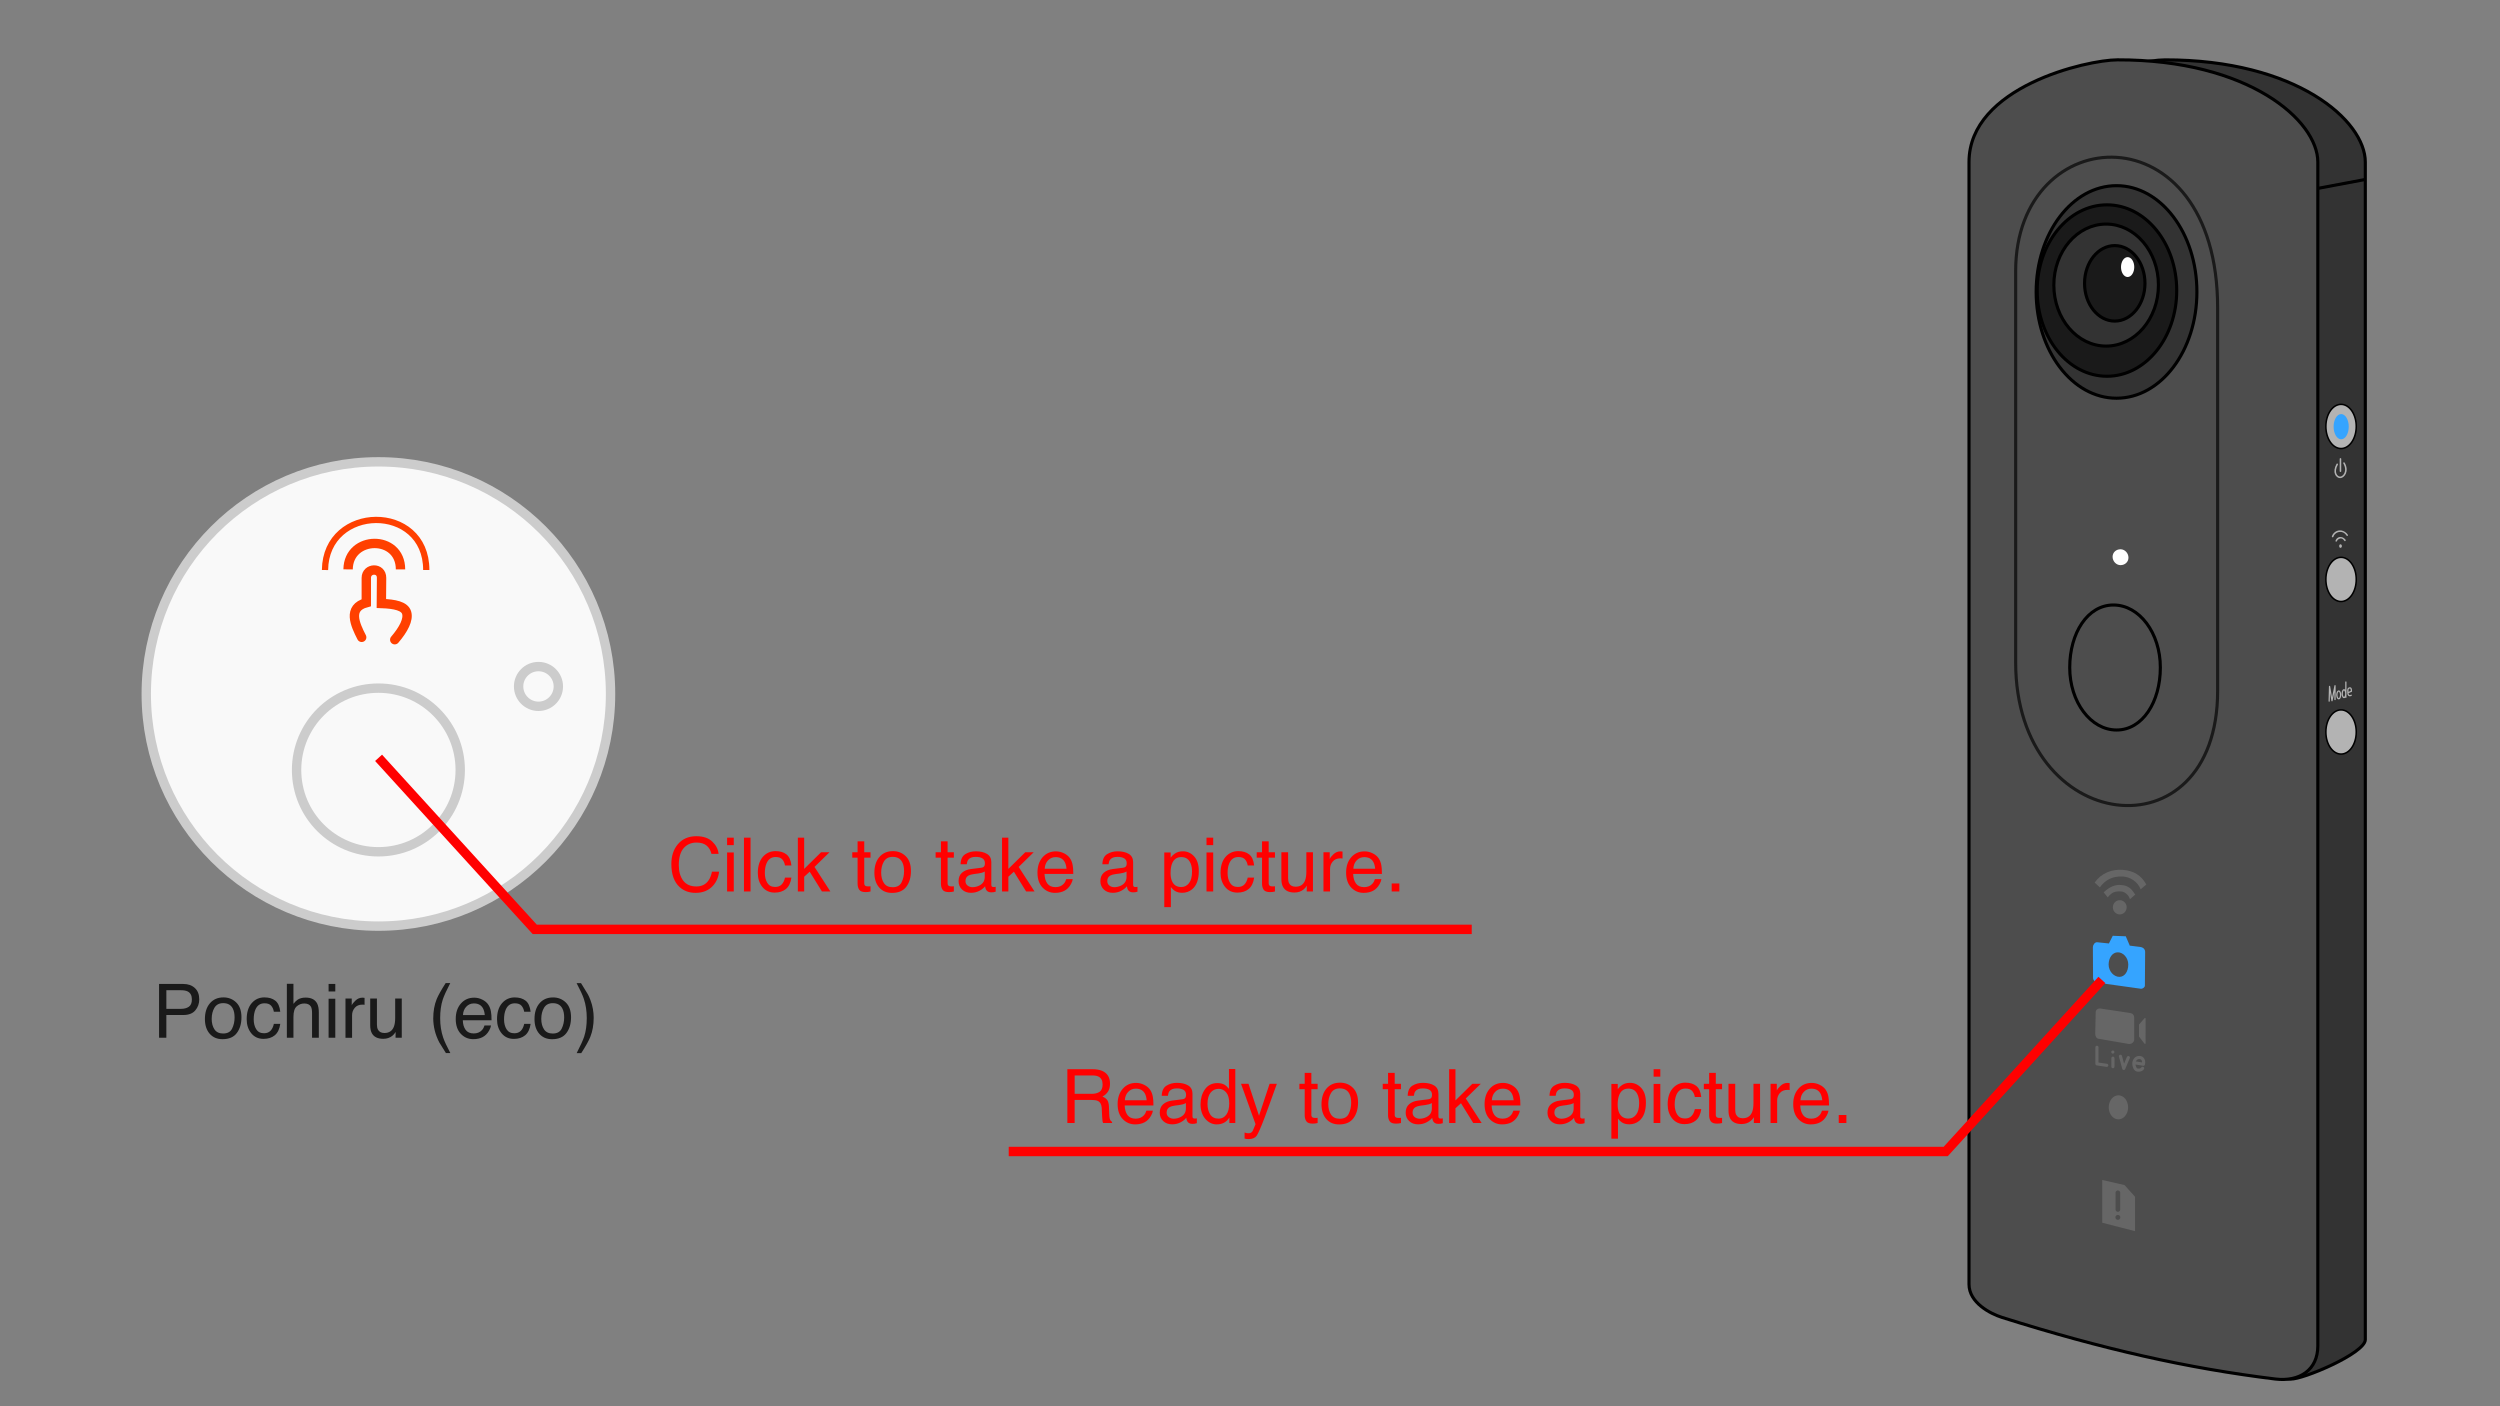 <?xml version="1.0" encoding="UTF-8" standalone="no"?>
<!-- Created with Inkscape (http://www.inkscape.org/) -->
<svg xmlns:rdf="http://www.w3.org/1999/02/22-rdf-syntax-ns#" xmlns="http://www.w3.org/2000/svg" height="450" width="800" version="1.1" xmlns:cc="http://creativecommons.org/ns#" xmlns:dc="http://purl.org/dc/elements/1.1/" viewBox="0 0 211.667 119.063">
 <rect x="0" y="0" width="211.667" height="119.063" fill="#808080" stroke="none"/>
 <path d="m170.73 13.725v95.014c0 1.552 1.795 2.488 2.806 2.806 8.517 2.683 12.941 4.639 20.42 5.212 0.937 0.072 6.307-2.17 6.307-3.336v-99.697c0-3.517-5.848-8.673-16.958-8.654-2.589 0.005-12.575 2.28-12.575 8.654z" fill-rule="evenodd" stroke="#000" stroke-width=".265px" fill="#333"/>
 <path d="m166.71 13.725v95.014c0 1.552 1.795 2.488 2.806 2.806 8.517 2.683 15.674 4.3 23.119 5.212 2.08 0.255 3.608-0.78 3.608-2.806v-100.23c0-3.517-5.848-8.673-16.958-8.654-2.589 0.005-12.575 2.28-12.575 8.654z" fill-rule="evenodd" stroke="#000" stroke-width=".265" fill="#4d4d4d"/>
 <path stroke="#1a1a1a" stroke-width=".265px" d="m170.66 22.946v33.141c0 14.71 17.1 16.64 17.1 2.405v-32.406c0-16.976-17.1-16.012-17.1-3.14z" fill="none"/>
 <path stroke-linejoin="round" d="m182.91 56.516c0 2.922-1.512 5.292-3.704 5.292s-3.969-2.369-3.969-5.292 1.512-5.292 3.704-5.292 3.969 2.369 3.969 5.292z" stroke="#000" stroke-linecap="round" stroke-width=".265" fill="none"/>
 <ellipse stroke-linejoin="round" cx="179.2" cy="24.718" rx="6.805" ry="8.998" stroke="#000" stroke-linecap="round" stroke-width=".265" fill="#333"/>
 <ellipse stroke-linejoin="round" cx="178.39" cy="24.6" rx="5.906" ry="7.256" stroke="#000" stroke-linecap="round" stroke-width=".265" fill="#1a1a1a"/>
 <ellipse stroke-linejoin="round" cx="178.32" cy="24.137" rx="4.428" ry="5.165" stroke="#000" stroke-linecap="round" stroke-width=".265" fill="#333"/>
 <ellipse stroke-linejoin="round" cx="179.05" cy="23.989" rx="2.558" ry="3.196" stroke="#000" stroke-linecap="round" stroke-width=".265" fill="#1a1a1a"/>
 <ellipse rx=".561" ry=".842" cy="22.612" cx="180.14" fill="#fff"/>
 <ellipse stroke-linejoin="round" cx="198.21" cy="36.106" rx="1.286" ry="1.871" stroke="#000" stroke-linecap="round" stroke-width=".132" fill="#b3b3b3"/>
 <ellipse stroke-linejoin="round" cx="198.21" cy="49.058" rx="1.286" ry="1.871" stroke="#000" stroke-linecap="round" stroke-width=".132" fill="#b3b3b3"/>
 <ellipse stroke-linejoin="round" cx="198.21" cy="61.975" rx="1.286" ry="1.871" stroke="#000" stroke-linecap="round" stroke-width=".132" fill="#b3b3b3"/>
 <ellipse rx=".641" ry="1.069" cy="36.126" cx="198.22" fill="#35a4ff"/>
 <path d="m198.16 38.853v1.042m-0.275-0.585c-0.393 0.706-0.028 1.108 0.25 1.108 0.289-0 0.724-0.508 0.323-1.211" stroke="#b3b3b3" stroke-linecap="round" stroke-width=".132" fill="none"/>
 <path d="m198.28 46.234c0.006 0.078-0.063 0.18-0.15 0.146-0.113-0.054-0.109-0.254 0.011-0.296 0.086-0.022 0.142 0.076 0.139 0.15zm-0.187-0.765c-0.173 0.021-0.322 0.164-0.359 0.332 0.015 0.101 0.145 0.062 0.147-0.025 0.083-0.156 0.3-0.242 0.458-0.144 0.072 0.041 0.117 0.112 0.165 0.176 0.089 0.055 0.145-0.084 0.064-0.132-0.111-0.145-0.291-0.233-0.474-0.208zm-0.029-0.564c-0.29 0.025-0.554 0.237-0.635 0.518-0.01 0.104 0.145 0.09 0.142-0.006 0.086-0.227 0.32-0.379 0.56-0.382 0.184-0.011 0.366 0.079 0.478 0.224 0.042 0.052 0.093 0.178 0.173 0.099 0.047-0.083-0.063-0.152-0.106-0.213-0.158-0.161-0.384-0.261-0.612-0.24z" fill="#b3b3b3"/>
 <path stroke-linejoin="round" d="m198.79 58.657 0.298-0.132c-0.013-0.123 0.003-0.299-0.147-0.281-0.193 0.023-0.152 0.217-0.15 0.413 0.002 0.249 0.165 0.286 0.28 0.207m-0.463-0.133a0.149 0.327 0 0 1 -0.149 0.327 0.149 0.327 0 0 1 -0.149 -0.327 0.149 0.327 0 0 1 0.149 -0.327 0.149 0.327 0 0 1 0.149 0.327zm-0.438 0.103a0.157 0.327 0 0 1 -0.157 0.327 0.157 0.327 0 0 1 -0.157 -0.327 0.157 0.327 0 0 1 0.157 -0.327 0.157 0.327 0 0 1 0.157 0.327zm0.446-1.087v1.29m-1.414 0.322 0.033-1.24 0.207 1.207 0.256-1.265v1.166" stroke="#b3b3b3" stroke-linecap="round" stroke-width=".106" fill="none"/>
 <path fill="#35a4ff" d="m178.88 79.23-0.325 0.65-0.99-0.103c-0.211-0.022-0.368 0.241-0.367 0.41l0.014 2.6c0.001 0.208 0.184 0.386 0.404 0.417l3.624 0.507c0.171 0.024 0.36-0.113 0.361-0.269l0.021-2.832c0.002-0.206-0.116-0.398-0.438-0.438l-0.863-0.108-0.339-0.791zm0.431 1.399c0.459 0 0.883 0.465 0.883 1.039 0 0.574-0.294 1.04-0.753 1.04-0.459 0-0.91-0.466-0.91-1.04 0-0.574 0.32-1.039 0.779-1.039z" fill-rule="evenodd"/>
 <path fill="#666" d="m181.66 86.204-0.08-0.005-0.478 0.548v1.009l0.467 0.612 0.092 0.003zm-4.223-0.518-0.04 1.819c-0.004 0.17 0.076 0.408 0.26 0.44l2.559 0.44c0.25 0.043 0.48-0.155 0.48-0.36v-1.859c0-0.178-0.083-0.358-0.36-0.4l-2.519-0.38c-0.16-0.024-0.375 0.087-0.38 0.3z" fill-rule="evenodd"/>
 <ellipse rx=".82" ry="1.018" cy="93.754" cx="179.36" fill="#666"/>
 <path d="m178.89 76.818c0 0.333 0.261 0.603 0.584 0.603 0.322 0 0.584-0.27 0.584-0.603s-0.261-0.603-0.584-0.603c-0.322 0-0.584 0.27-0.584 0.603zm0.718-1.885c0.629 0.058 0.856 0.32 1.174 0.807l-0.444 0.394c-0.118-0.372-0.439-0.639-0.755-0.657-0.536-0.031-0.776 0.071-1.127 0.501l-0.345-0.426c0.509-0.473 0.962-0.669 1.497-0.62zm2.114-0.045-0.48 0.406c-0.261-0.685-0.941-1.057-1.517-1.083-0.894-0.04-1.482 0.301-1.938 0.918l-0.44-0.404c0.563-0.8 1.464-1.157 2.414-1.074 0.877 0.077 1.524 0.439 1.961 1.238z" fill="#666"/>
 <path stroke="#000" stroke-width=".265" d="m196.23 15.953 3.976-0.748" fill="none"/>
 <path stroke-linejoin="round" d="m180.68 89.974 0.794 0.131c0.068-0.264-0.025-0.559-0.334-0.57-0.336-0.013-0.474 0.305-0.475 0.516-0.001 0.175 0.081 0.491 0.284 0.547 0.12 0.01 0.318 0.041 0.459-0.148m-2.522-1.375v0m0.645 0.355 0.281 1.03 0.388-0.918m-1.306 0.052v0.719m-1.352-1.64v1.403l0.831 0.122" stroke="#666" stroke-linecap="round" stroke-width=".265px" fill="none"/>
 <path fill="#666" d="m177.99 99.904v3.622l2.778 0.711v-2.91l-0.893-0.992-1.885-0.43zm1.32 0.89a0.198 0.198 0 0 1 0.202 0.202v1.406a0.198 0.198 0 1 1 -0.397 0v-1.406a0.198 0.198 0 0 1 0.195 -0.202zm0.003 2.07a0.207 0.207 0 0 1 0.207 0.207 0.207 0.207 0 0 1 -0.207 0.207 0.207 0.207 0 0 1 -0.207 -0.207 0.207 0.207 0 0 1 0.207 -0.207z" fill-rule="evenodd"/>
 <path d="m180.21 47.212c0 0.371-0.301 0.637-0.672 0.637s-0.672-0.336-0.672-0.708 0.301-0.637 0.672-0.637 0.672 0.336 0.672 0.708z" fill="#fff"/>
 <path stroke="#f00" stroke-width=".794" d="m177.96 82.97-13.222 14.523h-79.333" fill="none"/>
 <path stroke-width=".265px" fill="#f00" d="m155.68 94.405h0.648v0.676h-0.648v-0.676zm-2.285-2.719q0.353 0 0.685 0.167 0.332 0.164 0.505 0.428 0.167 0.251 0.223 0.586 0.05 0.229 0.05 0.732h-2.434q0.015 0.505 0.239 0.812 0.223 0.304 0.691 0.304 0.437 0 0.698-0.288 0.149-0.167 0.211-0.388h0.549q-0.022 0.183-0.146 0.409-0.121 0.223-0.273 0.366-0.254 0.248-0.629 0.335-0.202 0.05-0.456 0.05-0.62 0-1.051-0.45-0.431-0.453-0.431-1.265 0-0.8 0.434-1.299 0.434-0.499 1.135-0.499zm0.89 1.47q-0.034-0.363-0.158-0.58-0.229-0.403-0.766-0.403-0.384 0-0.645 0.279-0.26 0.276-0.276 0.704h1.845zm-0.943-1.476zm-3.435 0.081h0.53v0.574q0.065-0.167 0.319-0.406 0.254-0.242 0.586-0.242 0.015 0 0.053 0.003t0.127 0.012v0.589q-0.05-0.009-0.093-0.012-0.04-0.003-0.09-0.003-0.422 0-0.648 0.273-0.226 0.27-0.226 0.623v1.91h-0.558v-3.321zm-2.992 0v2.204q0 0.254 0.081 0.415 0.149 0.298 0.555 0.298 0.583 0 0.794-0.521 0.115-0.279 0.115-0.766v-1.631h0.558v3.321h-0.527l0.006-0.49q-0.109 0.189-0.27 0.319-0.319 0.26-0.775 0.26-0.71 0-0.967-0.474-0.14-0.254-0.14-0.679v-2.257h0.571zm0.766-0.081zm-2.974-0.846h0.564v0.927h0.53v0.456h-0.53v2.167q0 0.174 0.118 0.233 0.065 0.034 0.217 0.034 0.04 0 0.087 0 0.046-0.003 0.109-0.009v0.44q-0.096 0.028-0.202 0.04-0.102 0.012-0.223 0.012-0.391 0-0.53-0.198-0.14-0.202-0.14-0.521v-2.198h-0.45v-0.456h0.45v-0.927zm-2.006 0.831q0.561 0 0.912 0.273 0.353 0.273 0.425 0.939h-0.543q-0.05-0.307-0.226-0.508-0.177-0.205-0.567-0.205-0.533 0-0.763 0.521-0.149 0.338-0.149 0.834 0 0.499 0.211 0.84 0.211 0.341 0.664 0.341 0.347 0 0.549-0.211 0.205-0.214 0.282-0.583h0.543q-0.093 0.66-0.465 0.967-0.372 0.304-0.952 0.304-0.651 0-1.039-0.474-0.388-0.477-0.388-1.191 0-0.874 0.425-1.361 0.425-0.487 1.082-0.487zm-0.087 0.015zm-2.608 0.096h0.567v3.305h-0.567v-3.305zm0-1.25h0.567v0.633h-0.567v-0.633zm-2.133 4.18q0.391 0 0.648-0.326 0.26-0.329 0.26-0.98 0-0.397-0.115-0.682-0.217-0.549-0.794-0.549-0.58 0-0.794 0.58-0.115 0.31-0.115 0.788 0 0.384 0.115 0.654 0.217 0.515 0.794 0.515zm-1.445-2.93h0.543v0.44q0.167-0.226 0.366-0.35 0.282-0.186 0.664-0.186 0.564 0 0.958 0.434 0.394 0.431 0.394 1.234 0 1.085-0.567 1.55-0.36 0.295-0.837 0.295-0.375 0-0.629-0.164-0.149-0.093-0.332-0.319v1.696h-0.558v-4.629zm-4.824 2.422q0 0.242 0.177 0.381t0.419 0.14q0.295 0 0.571-0.136 0.465-0.226 0.465-0.741v-0.45q-0.102 0.065-0.264 0.109t-0.316 0.062l-0.338 0.043q-0.304 0.04-0.456 0.127-0.257 0.146-0.257 0.465zm1.352-1.129q0.192-0.025 0.257-0.161 0.037-0.074 0.037-0.214 0-0.285-0.205-0.412-0.202-0.13-0.58-0.13-0.437 0-0.62 0.236-0.102 0.13-0.133 0.388h-0.521q0.015-0.614 0.397-0.853 0.384-0.242 0.89-0.242 0.586 0 0.952 0.223 0.363 0.223 0.363 0.695v1.913q0 0.087 0.034 0.14 0.037 0.053 0.152 0.053 0.037 0 0.084-0.003 0.046-0.006 0.099-0.015v0.412q-0.13 0.037-0.198 0.047-0.068 0.009-0.186 0.009-0.288 0-0.419-0.205-0.068-0.109-0.096-0.307-0.171 0.223-0.49 0.388t-0.704 0.164q-0.462 0-0.757-0.279-0.291-0.282-0.291-0.704 0-0.462 0.288-0.716 0.288-0.254 0.757-0.313l0.89-0.112zm-0.462-1.389zm-5.231 0.006q0.353 0 0.685 0.167 0.332 0.164 0.505 0.428 0.167 0.251 0.223 0.586 0.05 0.229 0.05 0.732h-2.434q0.015 0.505 0.239 0.812 0.223 0.304 0.691 0.304 0.437 0 0.698-0.288 0.149-0.167 0.211-0.388h0.549q-0.022 0.183-0.146 0.409-0.121 0.223-0.273 0.366-0.254 0.248-0.629 0.335-0.202 0.05-0.456 0.05-0.62 0-1.051-0.45-0.431-0.453-0.431-1.265 0-0.8 0.434-1.299 0.434-0.499 1.135-0.499zm0.89 1.47q-0.034-0.363-0.158-0.58-0.229-0.403-0.766-0.403-0.384 0-0.645 0.279-0.26 0.276-0.276 0.704h1.845zm-0.943-1.476zm-4.518-1.153h0.536v2.645l1.433-1.411h0.713l-1.271 1.243 1.343 2.077h-0.713l-1.036-1.674-0.468 0.428v1.246h-0.536v-4.555zm-3.094 3.671q0 0.242 0.177 0.381 0.177 0.14 0.419 0.14 0.295 0 0.571-0.136 0.465-0.226 0.465-0.741v-0.45q-0.102 0.065-0.264 0.109t-0.316 0.062l-0.338 0.043q-0.304 0.04-0.456 0.127-0.257 0.146-0.257 0.465zm1.352-1.129q0.192-0.025 0.257-0.161 0.037-0.074 0.037-0.214 0-0.285-0.205-0.412-0.202-0.13-0.58-0.13-0.437 0-0.62 0.236-0.102 0.13-0.133 0.388h-0.521q0.015-0.614 0.397-0.853 0.384-0.242 0.89-0.242 0.586 0 0.952 0.223 0.363 0.223 0.363 0.695v1.913q0 0.087 0.034 0.14 0.037 0.053 0.152 0.053 0.037 0 0.084-0.003 0.046-0.006 0.099-0.015v0.412q-0.13 0.037-0.198 0.047-0.068 0.009-0.186 0.009-0.288 0-0.419-0.205-0.068-0.109-0.096-0.307-0.171 0.223-0.49 0.388t-0.704 0.164q-0.462 0-0.757-0.279-0.291-0.282-0.291-0.704 0-0.462 0.288-0.716 0.288-0.254 0.757-0.313l0.89-0.112zm-0.462-1.389zm-2.967-0.846h0.564v0.927h0.53v0.456h-0.53v2.167q0 0.174 0.118 0.233 0.065 0.034 0.217 0.034 0.04 0 0.087 0 0.046-0.003 0.109-0.009v0.44q-0.096 0.028-0.202 0.04-0.102 0.012-0.223 0.012-0.391 0-0.53-0.198-0.14-0.202-0.14-0.521v-2.198h-0.45v-0.456h0.45v-0.927zm-4.09 3.888q0.555 0 0.76-0.419 0.208-0.422 0.208-0.936 0-0.465-0.149-0.757-0.236-0.459-0.812-0.459-0.512 0-0.744 0.391-0.233 0.391-0.233 0.943 0 0.53 0.233 0.884 0.233 0.353 0.738 0.353zm0.022-3.057q0.642 0 1.085 0.428 0.443 0.428 0.443 1.259 0 0.803-0.391 1.327-0.391 0.524-1.212 0.524-0.685 0-1.088-0.462-0.403-0.465-0.403-1.246 0-0.837 0.425-1.333 0.425-0.496 1.141-0.496zm-0.019 0.015zm-2.97-0.846h0.564v0.927h0.53v0.456h-0.53v2.167q0 0.174 0.118 0.233 0.065 0.034 0.217 0.034 0.04 0 0.087 0 0.046-0.003 0.109-0.009v0.44q-0.096 0.028-0.202 0.04-0.102 0.012-0.223 0.012-0.391 0-0.53-0.198-0.14-0.202-0.14-0.521v-2.198h-0.45v-0.456h0.45v-0.927zm-2.974 0.927h0.617q-0.118 0.319-0.524 1.457-0.304 0.856-0.508 1.395-0.484 1.271-0.682 1.55-0.198 0.279-0.682 0.279-0.118 0-0.183-0.009-0.062-0.009-0.155-0.034v-0.508q0.146 0.04 0.211 0.05 0.065 0.009 0.115 0.009 0.155 0 0.226-0.053 0.074-0.05 0.124-0.124 0.015-0.025 0.112-0.254 0.096-0.229 0.14-0.341l-1.228-3.417h0.633l0.89 2.704 0.896-2.704zm-0.899-0.081zm-4.356 1.78q0 0.533 0.226 0.893t0.726 0.36q0.388 0 0.636-0.332 0.251-0.335 0.251-0.958 0-0.629-0.257-0.93-0.257-0.304-0.636-0.304-0.422 0-0.685 0.322-0.26 0.322-0.26 0.949zm0.84-1.758q0.381 0 0.639 0.161 0.149 0.093 0.338 0.326v-1.677h0.536v4.57h-0.502v-0.462q-0.195 0.307-0.462 0.443-0.267 0.136-0.611 0.136-0.555 0-0.961-0.465-0.406-0.468-0.406-1.243 0-0.726 0.369-1.256 0.372-0.533 1.06-0.533zm-4.301 2.496q0 0.242 0.177 0.381t0.419 0.14q0.295 0 0.571-0.136 0.465-0.226 0.465-0.741v-0.45q-0.102 0.065-0.264 0.109t-0.316 0.062l-0.338 0.043q-0.304 0.04-0.456 0.127-0.257 0.146-0.257 0.465zm1.352-1.129q0.192-0.025 0.257-0.161 0.037-0.074 0.037-0.214 0-0.285-0.205-0.412-0.202-0.13-0.58-0.13-0.437 0-0.62 0.236-0.102 0.13-0.133 0.388h-0.521q0.015-0.614 0.397-0.853 0.384-0.242 0.89-0.242 0.586 0 0.952 0.223 0.363 0.223 0.363 0.695v1.913q0 0.087 0.034 0.14 0.037 0.053 0.152 0.053 0.037 0 0.084-0.003 0.046-0.006 0.099-0.015v0.412q-0.13 0.037-0.198 0.047-0.068 0.009-0.186 0.009-0.288 0-0.419-0.205-0.068-0.109-0.096-0.307-0.171 0.223-0.49 0.388t-0.704 0.164q-0.462 0-0.757-0.279-0.291-0.282-0.291-0.704 0-0.462 0.288-0.716 0.288-0.254 0.757-0.313l0.89-0.112zm-0.462-1.389zm-3.47 0.006q0.353 0 0.685 0.167 0.332 0.164 0.505 0.428 0.167 0.251 0.223 0.586 0.05 0.229 0.05 0.732h-2.434q0.015 0.505 0.239 0.812 0.223 0.304 0.691 0.304 0.437 0 0.698-0.288 0.149-0.167 0.211-0.388h0.549q-0.022 0.183-0.146 0.409-0.121 0.223-0.273 0.366-0.254 0.248-0.629 0.335-0.202 0.05-0.456 0.05-0.62 0-1.051-0.45-0.431-0.453-0.431-1.265 0-0.8 0.434-1.299 0.434-0.499 1.135-0.499zm0.89 1.47q-0.034-0.363-0.158-0.58-0.229-0.403-0.766-0.403-0.384 0-0.645 0.279-0.26 0.276-0.276 0.704h1.845zm-0.943-1.476zm-3.727 0.933q0.434 0 0.685-0.174 0.254-0.174 0.254-0.626 0-0.487-0.353-0.664-0.189-0.093-0.505-0.093h-1.507v1.556h1.426zm-2.043-2.087h2.108q0.521 0 0.859 0.152 0.642 0.291 0.642 1.076 0 0.409-0.171 0.67-0.167 0.26-0.471 0.419 0.267 0.109 0.4 0.285 0.136 0.177 0.152 0.574l0.022 0.611q0.009 0.26 0.043 0.388 0.056 0.217 0.198 0.279v0.102h-0.757q-0.031-0.059-0.05-0.152t-0.031-0.36l-0.037-0.76q-0.022-0.446-0.332-0.598-0.177-0.084-0.555-0.084h-1.405v1.953h-0.617v-4.555z"/>
 <g stroke-width=".794" transform="translate(-7.628 -23.736)">
  <circle cy="82.493" stroke="#ccc" cx="39.666" r="19.655" fill="#f9f9f9"/>
  <circle cy="88.926" stroke="#ccc" cx="39.666" r="6.928" fill="#f9f9f9"/>
  <g stroke="#ff4000" transform="translate(-.084)" fill="none">
   <path stroke-width=".794" stroke-linecap="round" d="m38.334 77.697c-0.562-1.095-1.205-2.5 0.391-2.931v-2.1c0-0.864 1.3-0.917 1.293 0l-0.017 2.166c1.162 0.044 1.965 0.225 2.136 0.771 0.183 0.585-0.259 1.427-1.004 2.296"/>
   <path stroke-width=".529" d="m35.229 71.998c0.062-5.591 8.574-5.717 8.574 0"/>
   <path stroke-width=".794" d="m37.183 71.944c0.032-2.895 4.439-2.96 4.439 0"/>
  </g>
  <circle cy="81.855" stroke="#ccc" cx="53.219" r="1.682" fill="#f9f9f9"/>
 </g>
 <path stroke="#f00" stroke-width=".794" d="m32.052 64.163 13.222 14.523h79.333" fill="none"/>
 <path stroke-width=".265px" fill="#f00" d="m117.83 74.802h0.648v0.676h-0.648v-0.676zm-2.29-2.719q0.353 0 0.685 0.167 0.332 0.164 0.505 0.428 0.167 0.251 0.223 0.586 0.05 0.229 0.05 0.732h-2.434q0.015 0.505 0.239 0.812 0.223 0.304 0.691 0.304 0.437 0 0.698-0.288 0.149-0.167 0.211-0.388h0.549q-0.022 0.183-0.146 0.409-0.121 0.223-0.273 0.366-0.254 0.248-0.629 0.335-0.202 0.05-0.456 0.05-0.62 0-1.051-0.45-0.431-0.453-0.431-1.265 0-0.8 0.434-1.299 0.434-0.499 1.135-0.499zm0.89 1.47q-0.034-0.363-0.158-0.58-0.229-0.403-0.766-0.403-0.384 0-0.645 0.279-0.26 0.276-0.276 0.704h1.845zm-0.943-1.476zm-3.435 0.081h0.53v0.574q0.065-0.167 0.319-0.406 0.254-0.242 0.586-0.242 0.015 0 0.053 0.003t0.127 0.012v0.589q-0.05-0.009-0.093-0.012-0.04-0.003-0.09-0.003-0.422 0-0.648 0.273-0.226 0.27-0.226 0.623v1.91h-0.558v-3.321zm-2.992 0v2.204q0 0.254 0.081 0.415 0.149 0.298 0.555 0.298 0.583 0 0.794-0.521 0.115-0.279 0.115-0.766v-1.631h0.558v3.321h-0.527l0.006-0.49q-0.109 0.189-0.27 0.319-0.319 0.26-0.775 0.26-0.71 0-0.967-0.474-0.14-0.254-0.14-0.679v-2.257h0.571zm0.766-0.081zm-2.974-0.846h0.564v0.927h0.53v0.456h-0.53v2.167q0 0.174 0.118 0.233 0.065 0.034 0.217 0.034 0.04 0 0.087 0 0.046-0.003 0.109-0.009v0.44q-0.096 0.028-0.202 0.04-0.102 0.012-0.223 0.012-0.391 0-0.53-0.198-0.14-0.202-0.14-0.521v-2.198h-0.45v-0.456h0.45v-0.927zm-2.006 0.831q0.561 0 0.912 0.273 0.353 0.273 0.425 0.939h-0.543q-0.05-0.307-0.226-0.508-0.177-0.205-0.567-0.205-0.533 0-0.763 0.521-0.149 0.338-0.149 0.834 0 0.499 0.211 0.84t0.664 0.341q0.347 0 0.549-0.211 0.205-0.214 0.282-0.583h0.543q-0.093 0.66-0.465 0.967-0.372 0.304-0.952 0.304-0.651 0-1.039-0.474-0.388-0.477-0.388-1.191 0-0.874 0.425-1.361 0.425-0.487 1.082-0.487zm-0.087 0.015zm-2.608 0.096h0.567v3.305h-0.567v-3.305zm0-1.25h0.567v0.633h-0.567v-0.633zm-2.133 4.18q0.391 0 0.648-0.326 0.26-0.329 0.26-0.98 0-0.397-0.115-0.682-0.217-0.549-0.794-0.549-0.58 0-0.794 0.58-0.115 0.31-0.115 0.788 0 0.384 0.115 0.654 0.217 0.515 0.794 0.515zm-1.445-2.93h0.543v0.44q0.167-0.226 0.366-0.35 0.282-0.186 0.664-0.186 0.564 0 0.958 0.434 0.394 0.431 0.394 1.234 0 1.085-0.567 1.55-0.36 0.295-0.837 0.295-0.375 0-0.629-0.164-0.149-0.093-0.332-0.319v1.696h-0.558v-4.629zm-4.824 2.422q0 0.242 0.177 0.381 0.177 0.14 0.419 0.14 0.295 0 0.571-0.136 0.465-0.226 0.465-0.741v-0.45q-0.102 0.065-0.264 0.109t-0.316 0.062l-0.338 0.043q-0.304 0.04-0.456 0.127-0.257 0.146-0.257 0.465zm1.352-1.129q0.192-0.025 0.257-0.161 0.037-0.074 0.037-0.214 0-0.285-0.205-0.412-0.202-0.13-0.58-0.13-0.437 0-0.62 0.236-0.102 0.13-0.133 0.388h-0.521q0.015-0.614 0.397-0.853 0.384-0.242 0.89-0.242 0.586 0 0.952 0.223 0.363 0.223 0.363 0.695v1.913q0 0.087 0.034 0.14 0.037 0.053 0.152 0.053 0.037 0 0.084-0.003 0.047-0.006 0.099-0.015v0.412q-0.13 0.037-0.198 0.047-0.068 0.009-0.186 0.009-0.288 0-0.419-0.205-0.068-0.109-0.096-0.307-0.171 0.223-0.49 0.388t-0.704 0.164q-0.462 0-0.757-0.279-0.291-0.282-0.291-0.704 0-0.462 0.288-0.716 0.288-0.254 0.757-0.313l0.89-0.112zm-0.462-1.389zm-5.231 0.006q0.353 0 0.685 0.167 0.332 0.164 0.505 0.428 0.167 0.251 0.223 0.586 0.05 0.229 0.05 0.732h-2.434q0.015 0.505 0.239 0.812 0.223 0.304 0.691 0.304 0.437 0 0.698-0.288 0.149-0.167 0.211-0.388h0.549q-0.022 0.183-0.146 0.409-0.121 0.223-0.273 0.366-0.254 0.248-0.629 0.335-0.202 0.05-0.456 0.05-0.62 0-1.051-0.45-0.431-0.453-0.431-1.265 0-0.8 0.434-1.299 0.438-0.5 1.139-0.5zm0.89 1.47q-0.034-0.363-0.158-0.58-0.229-0.403-0.766-0.403-0.384 0-0.645 0.279-0.26 0.276-0.276 0.704h1.845zm-0.943-1.476zm-4.518-1.153h0.536v2.645l1.433-1.411h0.713l-1.271 1.243 1.343 2.077h-0.713l-1.036-1.674-0.468 0.428v1.246h-0.536v-4.555zm-3.094 3.671q0 0.242 0.177 0.381 0.177 0.14 0.419 0.14 0.295 0 0.571-0.136 0.465-0.226 0.465-0.741v-0.45q-0.102 0.065-0.264 0.109t-0.316 0.062l-0.338 0.043q-0.304 0.04-0.456 0.127-0.257 0.146-0.257 0.465zm1.352-1.129q0.192-0.025 0.257-0.161 0.037-0.074 0.037-0.214 0-0.285-0.205-0.412-0.202-0.13-0.58-0.13-0.437 0-0.62 0.236-0.102 0.13-0.133 0.388h-0.521q0.015-0.614 0.397-0.853 0.384-0.242 0.89-0.242 0.586 0 0.952 0.223 0.363 0.223 0.363 0.695v1.913q0 0.087 0.034 0.14 0.037 0.053 0.152 0.053 0.037 0 0.084-0.003 0.047-0.006 0.099-0.015v0.412q-0.13 0.037-0.198 0.047-0.068 0.009-0.186 0.009-0.288 0-0.419-0.205-0.068-0.109-0.096-0.307-0.171 0.223-0.49 0.388t-0.704 0.164q-0.462 0-0.757-0.279-0.291-0.282-0.291-0.704 0-0.462 0.288-0.716 0.288-0.254 0.757-0.313l0.89-0.112zm-0.462-1.389zm-2.967-0.846h0.564v0.927h0.53v0.456h-0.53v2.167q0 0.174 0.118 0.233 0.065 0.034 0.217 0.034 0.04 0 0.087 0 0.047-0.003 0.109-0.009v0.44q-0.096 0.028-0.202 0.04-0.102 0.012-0.223 0.012-0.391 0-0.53-0.198-0.14-0.202-0.14-0.521v-2.198h-0.45v-0.456h0.45v-0.927zm-4.09 3.888q0.555 0 0.76-0.419 0.208-0.422 0.208-0.936 0-0.465-0.149-0.757-0.236-0.459-0.812-0.459-0.512 0-0.744 0.391t-0.233 0.943q0 0.53 0.233 0.884t0.738 0.353zm0.022-3.057q0.642 0 1.085 0.428t0.443 1.259q0 0.803-0.391 1.327-0.391 0.524-1.212 0.524-0.685 0-1.088-0.462-0.403-0.465-0.403-1.246 0-0.837 0.425-1.333 0.425-0.496 1.141-0.496zm-0.019 0.015zm-2.97-0.846h0.564v0.927h0.53v0.456h-0.53v2.167q0 0.174 0.118 0.233 0.065 0.034 0.217 0.034 0.04 0 0.087 0 0.047-0.003 0.109-0.009v0.44q-0.096 0.028-0.202 0.04-0.102 0.012-0.223 0.012-0.391 0-0.53-0.198-0.14-0.202-0.14-0.521v-2.198h-0.45v-0.456h0.45v-0.927zm-5.06-0.307h0.536v2.645l1.433-1.411h0.713l-1.271 1.243 1.343 2.077h-0.713l-1.036-1.674-0.468 0.428v1.246h-0.536v-4.555zm-1.882 1.138q0.561 0 0.912 0.273 0.353 0.273 0.425 0.939h-0.543q-0.05-0.307-0.226-0.508-0.177-0.205-0.567-0.205-0.533 0-0.763 0.521-0.149 0.338-0.149 0.834 0 0.499 0.211 0.84t0.664 0.341q0.347 0 0.549-0.211 0.205-0.214 0.282-0.583h0.543q-0.093 0.66-0.465 0.967-0.372 0.304-0.952 0.304-0.651 0-1.039-0.474-0.388-0.477-0.388-1.191 0-0.874 0.425-1.361 0.425-0.487 1.082-0.487zm-0.087 0.015zm-2.592-1.153h0.558v4.555h-0.558v-4.555zm-1.429 1.25h0.567v3.305h-0.567v-3.305zm0-1.25h0.567v0.633h-0.567v-0.633zm-2.595-0.124q0.865 0 1.343 0.456 0.477 0.456 0.53 1.036h-0.602q-0.102-0.44-0.409-0.698-0.304-0.257-0.856-0.257-0.673 0-1.088 0.474-0.412 0.471-0.412 1.448 0 0.8 0.372 1.299 0.375 0.496 1.116 0.496 0.682 0 1.039-0.524 0.189-0.276 0.282-0.726h0.602q-0.081 0.719-0.533 1.206-0.543 0.586-1.464 0.586-0.794 0-1.333-0.481-0.71-0.636-0.71-1.963 0-1.008 0.533-1.653 0.577-0.701 1.591-0.701zm-0.124 0z"/>
 <path stroke-width=".265px" fill="#1a1a1a" d="m48.826 89.162q0.493-0.961 0.636-1.401 0.217-0.667 0.217-1.563t-0.251-1.64q-0.155-0.459-0.611-1.321h0.375q0.477 0.763 0.577 0.943 0.102 0.177 0.22 0.49 0.149 0.388 0.211 0.766 0.065 0.378 0.065 0.729 0 0.918-0.291 1.637-0.183 0.462-0.76 1.361h-0.388zm-2.028-1.656q0.555 0 0.76-0.419 0.208-0.422 0.208-0.936 0-0.465-0.149-0.757-0.236-0.459-0.812-0.459-0.512 0-0.744 0.391t-0.233 0.943q0 0.53 0.233 0.884t0.738 0.353zm0.022-3.057q0.642 0 1.085 0.428t0.443 1.259q0 0.803-0.391 1.327-0.391 0.524-1.212 0.524-0.685 0-1.088-0.462-0.403-0.465-0.403-1.246 0-0.837 0.425-1.333 0.425-0.496 1.141-0.496zm-0.019 0.015zm-3.215-0.015q0.561 0 0.912 0.273 0.353 0.273 0.425 0.939h-0.543q-0.05-0.307-0.226-0.508-0.177-0.205-0.567-0.205-0.533 0-0.763 0.521-0.149 0.338-0.149 0.834 0 0.499 0.211 0.84t0.664 0.341q0.347 0 0.549-0.211 0.205-0.214 0.282-0.583h0.543q-0.093 0.66-0.465 0.967-0.372 0.304-0.952 0.304-0.651 0-1.039-0.474-0.388-0.477-0.388-1.191 0-0.874 0.425-1.361 0.425-0.487 1.082-0.487zm-0.087 0.015zm-3.345 0.006q0.353 0 0.685 0.167 0.332 0.164 0.505 0.428 0.167 0.251 0.223 0.586 0.05 0.229 0.05 0.732h-2.434q0.015 0.505 0.239 0.812 0.223 0.304 0.691 0.304 0.437 0 0.698-0.288 0.149-0.167 0.211-0.388h0.549q-0.022 0.183-0.146 0.409-0.121 0.223-0.273 0.366-0.254 0.248-0.629 0.335-0.202 0.05-0.456 0.05-0.62 0-1.051-0.45-0.431-0.453-0.431-1.265 0-0.8 0.434-1.299 0.434-0.499 1.135-0.499zm0.89 1.47q-0.034-0.363-0.158-0.58-0.229-0.403-0.766-0.403-0.384 0-0.645 0.279-0.26 0.276-0.276 0.704h1.845zm-0.943-1.476zm-1.981-1.228q-0.487 0.946-0.633 1.392-0.22 0.679-0.22 1.569 0 0.899 0.251 1.643 0.155 0.459 0.611 1.321h-0.375q-0.453-0.707-0.561-0.902-0.109-0.195-0.236-0.53-0.174-0.459-0.242-0.98-0.034-0.27-0.034-0.515 0-0.918 0.288-1.634 0.183-0.456 0.763-1.364h0.388zm-6.207 1.308v2.204q0 0.254 0.081 0.415 0.149 0.298 0.555 0.298 0.583 0 0.794-0.521 0.115-0.279 0.115-0.766v-1.631h0.558v3.321h-0.527l0.006-0.49q-0.109 0.189-0.27 0.319-0.319 0.26-0.775 0.26-0.71 0-0.967-0.474-0.14-0.254-0.14-0.679v-2.257h0.571zm0.766-0.081zm-3.429 0.081h0.53v0.574q0.065-0.167 0.319-0.406 0.254-0.242 0.586-0.242 0.015 0 0.053 0.003t0.127 0.012v0.589q-0.05-0.009-0.093-0.012-0.04-0.003-0.09-0.003-0.422 0-0.648 0.273-0.226 0.27-0.226 0.623v1.91h-0.558v-3.321zm-1.429 0.015h0.567v3.305h-0.567v-3.305zm0-1.25h0.567v0.633h-0.567v-0.633zm-3.535-0.015h0.558v1.699q0.198-0.251 0.357-0.353 0.27-0.177 0.673-0.177 0.722 0 0.98 0.505 0.14 0.276 0.14 0.766v2.13h-0.574v-2.093q0-0.366-0.093-0.536-0.152-0.273-0.571-0.273-0.347 0-0.629 0.239-0.282 0.239-0.282 0.902v1.761h-0.558v-4.57zm-1.895 1.153q0.561 0 0.912 0.273 0.353 0.273 0.425 0.939h-0.543q-0.05-0.307-0.226-0.508-0.177-0.205-0.567-0.205-0.533 0-0.763 0.521-0.149 0.338-0.149 0.834 0 0.499 0.211 0.84t0.664 0.341q0.347 0 0.549-0.211 0.205-0.214 0.282-0.583h0.543q-0.093 0.66-0.465 0.967-0.372 0.304-0.952 0.304-0.651 0-1.039-0.474-0.388-0.477-0.388-1.191 0-0.874 0.425-1.361 0.425-0.487 1.082-0.487zm-0.087 0.015zm-3.411 3.042q0.555 0 0.76-0.419 0.208-0.422 0.208-0.936 0-0.465-0.149-0.757-0.236-0.459-0.812-0.459-0.512 0-0.744 0.391t-0.233 0.943q0 0.53 0.233 0.884t0.738 0.353zm0.022-3.057q0.642 0 1.085 0.428t0.443 1.259q0 0.803-0.391 1.327-0.391 0.524-1.212 0.524-0.685 0-1.088-0.462-0.403-0.465-0.403-1.246 0-0.837 0.425-1.333 0.425-0.496 1.141-0.496zm-0.019 0.015zm-5.429-1.153h2.05q0.608 0 0.98 0.344 0.372 0.341 0.372 0.961 0 0.533-0.332 0.93-0.332 0.394-1.02 0.394h-1.433v1.925h-0.617v-4.555zm2.778 1.308q0-0.502-0.372-0.682-0.205-0.096-0.561-0.096h-1.228v1.578h1.228q0.415 0 0.673-0.177 0.26-0.177 0.26-0.623z"/>
</svg>
